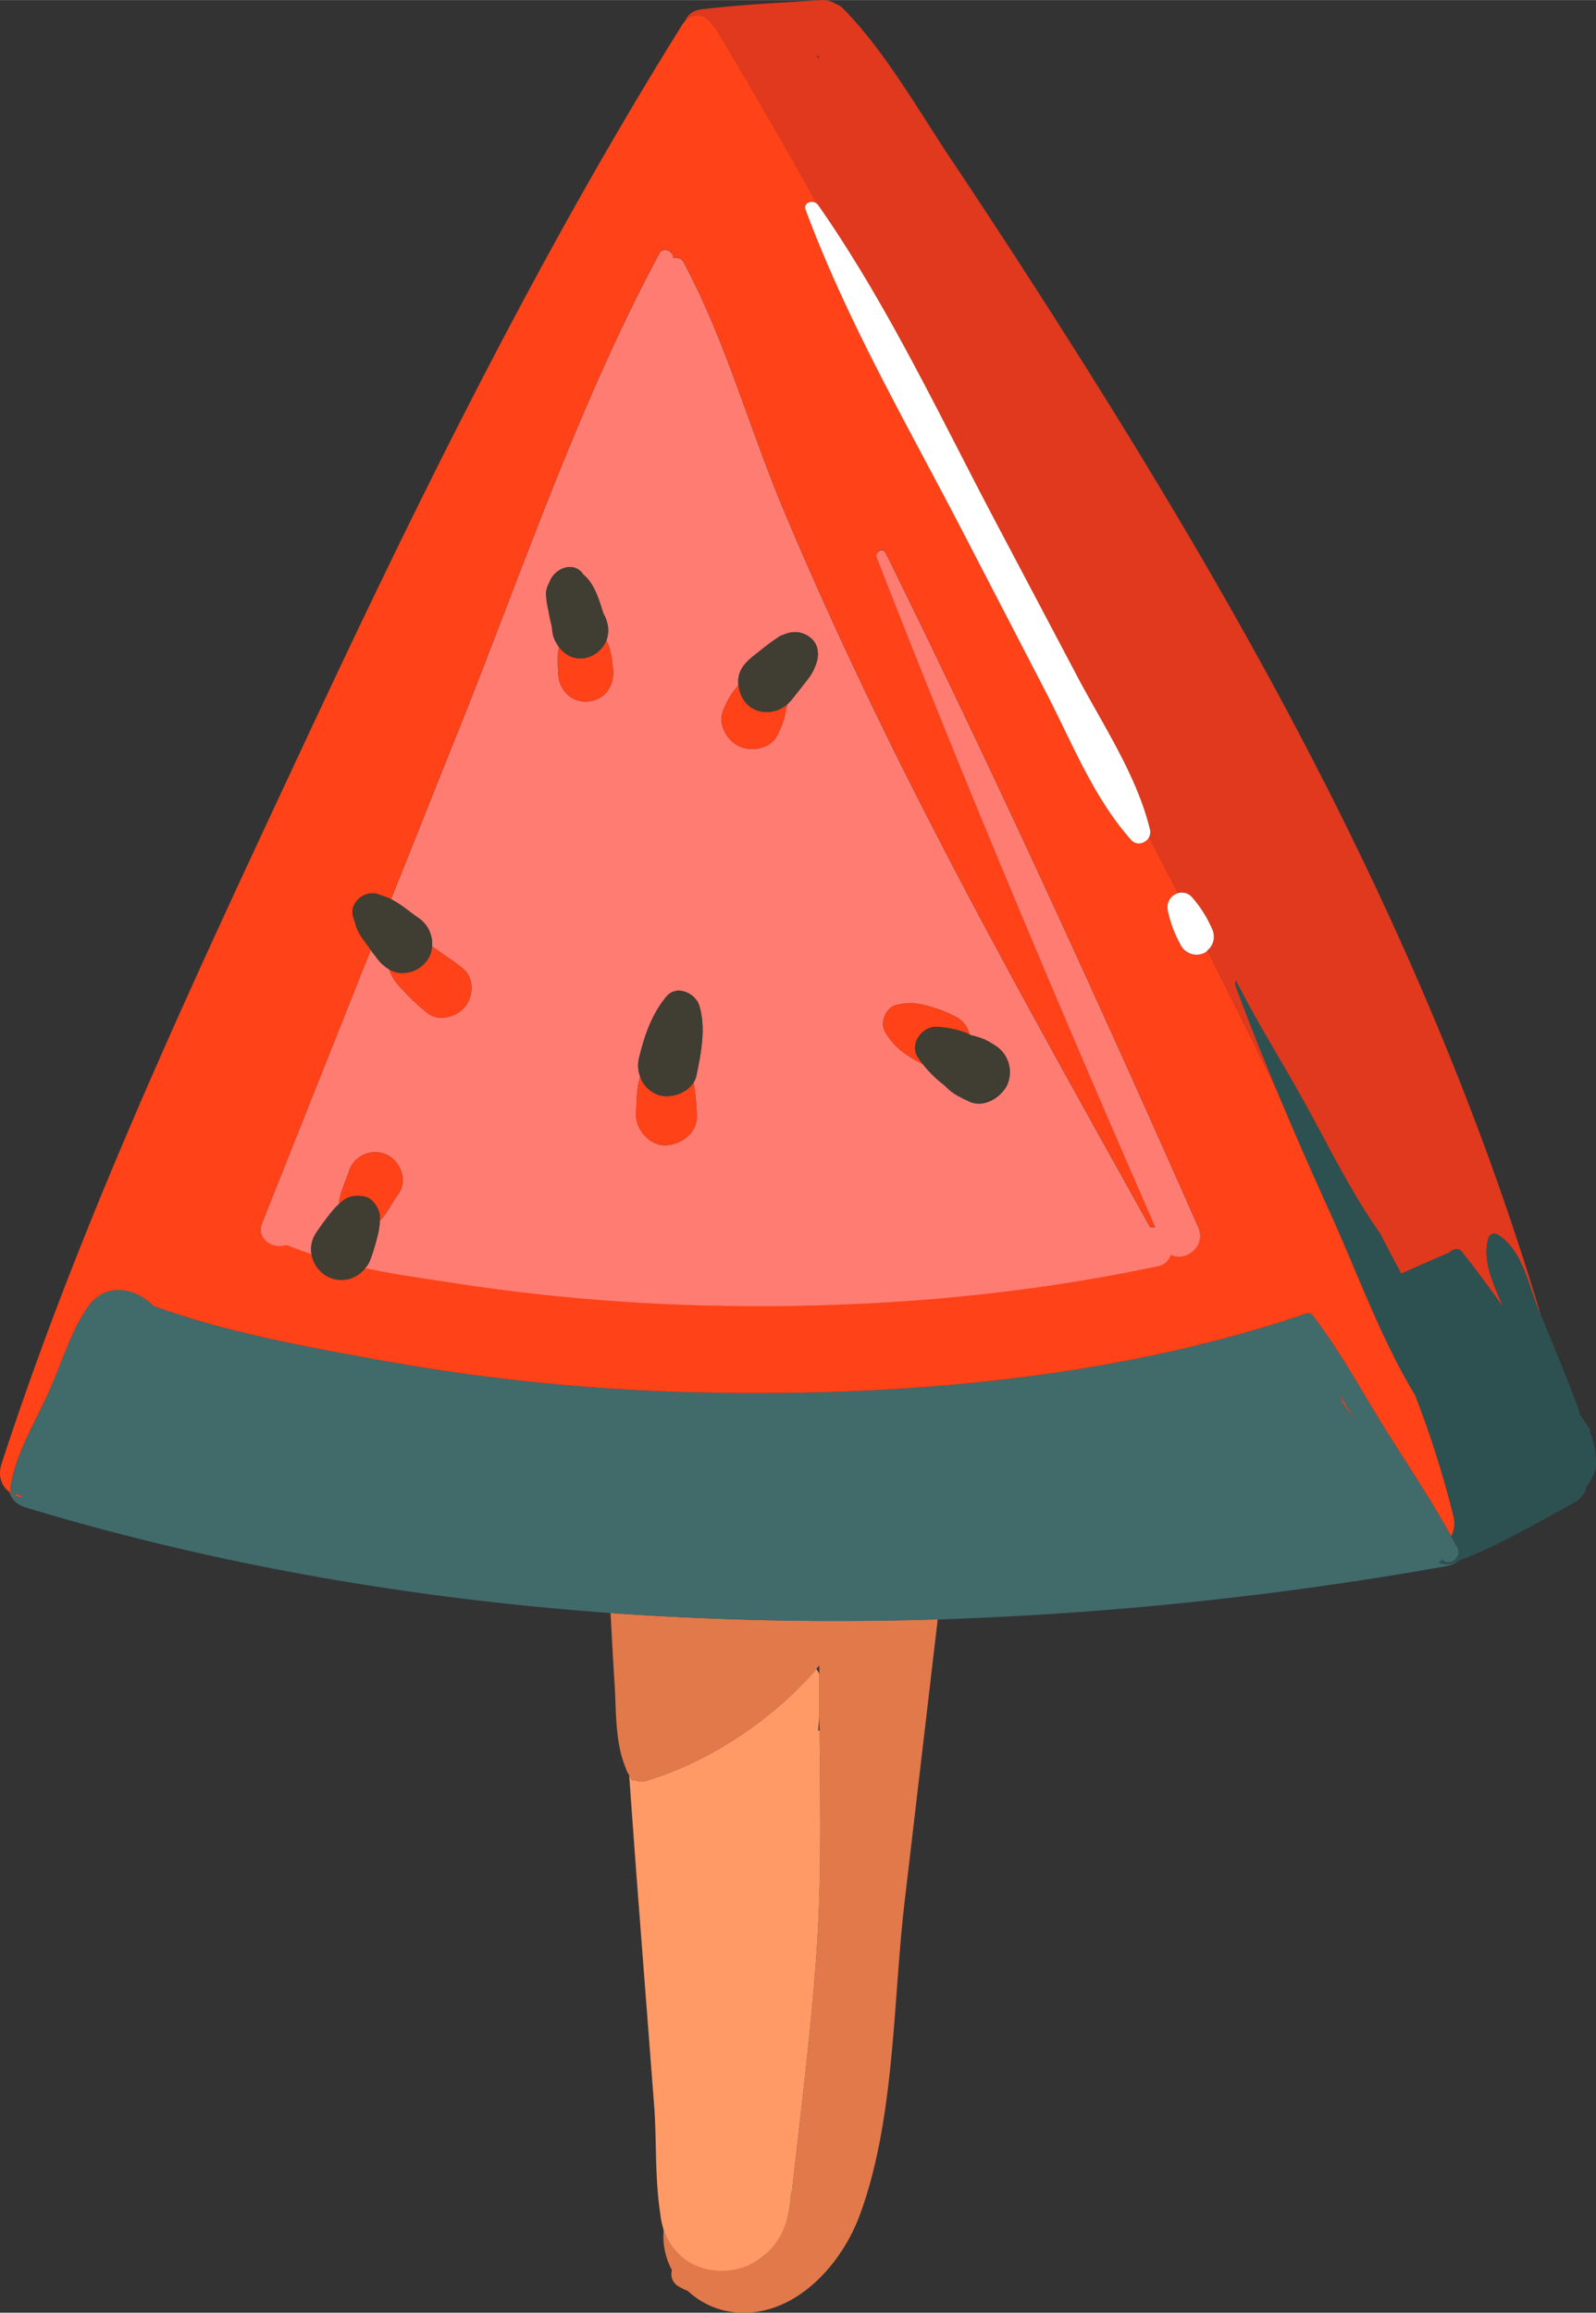 <svg xmlns="http://www.w3.org/2000/svg" width="618.5" height="896" viewBox="-0.032 -0.022 618.552 896" style=""><rect x="-0.032" y="-0.022" width="618.552" height="896" fill="#333333" stroke="none"/><g><title>summer87_229397710</title><g data-name="Layer 2"><path d="M236.6 624.9c.5 9.4 1 18.8 1.6 28.2s.1 22.3 4.4 32.1a6 6 0 0 0 1.2 2.4c0 .1.1.2.2.4a6.7 6.7 0 0 0 .6 1.2 1.4 1.4 0 0 0 1.7.5 5.1 5.1 0 0 0 3.9.3c23.9-7.2 48.4-22.9 66.2-43.4a17.1 17.1 0 0 1 1.1-1.4v19.3c0 2 0 3.9.1 5.9.2 25.5.7 51.1-.6 76.6-1.9 34.2-6.4 68.1-10.1 102.1l-.3.2c-1 9.7-3.7 19.1-11.5 25.3s-23.2 6.9-31.8-1a24.3 24.3 0 0 1-6.1-9.7 27.4 27.4 0 0 0 3.2 15.6 5.4 5.4 0 0 0 2.1 6 26.3 26.3 0 0 0 4.1 2.1 31.3 31.3 0 0 0 13.9 7.5c24.5 5.5 44.8-15.8 52.6-36.7 13.7-36.8 12.9-82.3 17.4-121.1l12.9-110a1246.8 1246.8 0 0 1-126.8-2.4z" fill="#e2794b"></path><path d="M557.4 605.2a3.2 3.2 0 0 0 1.7-1c2.6 3 7.6-.9 5.8-4.5l-2.5-4.5c-7.9-14.5-17.4-28.3-26-42.3s-17.2-29.7-27.5-43.1a2.4 2.4 0 0 0-2.6-1h-.1l-1 .4c-75.1 25.5-160.5 32.3-239.4 30.1A790.3 790.3 0 0 1 146 526.7c-28.2-5.1-58.8-10.7-86.6-20.8-7.1-7.2-18.5-9.4-25.4.4S23.4 529 18.6 539.8 5.5 564.3 3.9 577.1a2 2 0 0 0 2.9 1.7 4.2 4.2 0 0 0 1.6.9c0 .2.1.3.1.4a10.8 10.8 0 0 1-4.9-2.1c.7 2.6 2.7 4.9 6.3 6 73.3 22.2 149.6 35.3 226.7 40.9a1246.8 1246.8 0 0 0 126.8 2.5 1380.2 1380.2 0 0 0 196.8-20.6 13 13 0 0 0 5.2-2.2l-2.5 1a6.9 6.9 0 0 1-5.5-.4zM21.1 573.4l-.3.4.9-1.9zm504.9-22c-1.8-2.8-3.8-5.4-5.7-8.1-.4-1-.9-2-1.3-3.1z" fill="#416a6b"></path><path d="M275.8 9.2a8.2 8.2 0 0 1 1.7 2C291 33.5 304 56.2 316.7 79l.3.3c27 38.6 47.1 81.7 69.1 123.3l30.8 58.3c10.2 19.5 23.6 39.1 28.8 60.6a4.3 4.3 0 0 1-.4 2.8c3.8 7.2 7.5 14.5 11.2 21.7a5.2 5.2 0 0 1 5.3 1.4 45.9 45.9 0 0 1 7.9 12.4 6.9 6.9 0 0 1-1.8 8.4q14 27.4 27.3 55.1c-5.7-13.7-11.3-27.6-16.4-41.6a2.2 2.2 0 0 1 .2-1.8c7.8 15.6 17.4 30.8 25.7 45.7 9.6 17.2 18.6 36 30.1 52.2 2.6 5.1 5.4 10.3 8.2 15.6 6.3-2.7 12.6-5.6 18.8-8.2 1.3-1.4 3.5-1.9 4.8-.2 5.5 7 10.8 14.2 16 21.4-3.8-8.7-8.4-18.5-5.7-26.9a2.3 2.3 0 0 1 3.3-1.3c9.8 5.5 12.4 20.7 16.6 30.6l.2.3c-26.3-88.2-64.2-172.3-108.6-252.9-23.9-43.4-49.6-85.8-76.2-127.6q-20.6-32.4-41.8-64.2c-13.7-20.2-26.3-43.2-43.3-60.8a8.5 8.5 0 0 0-3.1-2.1 9.8 9.8 0 0 0-5.9-1.5c-15.5 1-31.1 1.7-46.5 3.6a7.4 7.4 0 0 0-6.2 4.6c3.2-3.9 8.2-2.5 10.4 1zm41.7 13.5l-1-1h.5a3.1 3.1 0 0 1 .5 1z" fill="#e0391e"></path><path d="M526 551.4l-7-11.2c.4 1.1.9 2.1 1.3 3.1 1.9 2.7 3.9 5.3 5.7 8.1z" fill="#ff4217"></path><path d="M8.4 579.7a4.2 4.2 0 0 1-1.6-.9 2 2 0 0 1-2.9-1.7c1.6-12.8 9.4-25.6 14.7-37.3S27.2 516 34 506.3s18.3-7.6 25.4-.4c27.8 10.1 58.4 15.7 86.6 20.8a790.3 790.3 0 0 0 119.8 12.6c78.9 2.2 164.3-4.6 239.4-30.1l1-.4h.1a2.4 2.4 0 0 1 2.6 1c10.3 13.4 18.6 28.7 27.5 43.1s18.1 27.8 26 42.3a10.8 10.8 0 0 0 1-7.4 382.2 382.2 0 0 0-15-47.4c-13.4-22.1-22.7-48.3-33.2-71.3-6.9-15.2-13.6-30.4-20-45.8q-13.3-27.6-27.3-55.1a3.4 3.4 0 0 1-.9.8 6.9 6.9 0 0 1-9.3-2.7 46.8 46.8 0 0 1-5.2-13.9 5.7 5.7 0 0 1 4-6.4c-3.7-7.2-7.4-14.5-11.2-21.7-1.2 2.4-4.8 3.5-6.9 1.1-14.8-16.5-23.3-38.6-33.5-58.1l-32.5-62.7c-21.1-40.6-44.3-80.5-60.2-123.4-1-2.9 2.8-3.9 4.5-2.2C304 56.2 291 33.5 277.5 11.2a8.2 8.2 0 0 0-1.7-2c-2.2-3.5-7.2-4.9-10.4-1l-.7.8c-55 88-101.5 182-145.4 275.9C76.5 376.5 31.9 470.7.6 567c-1.6 4.9 0 8.7 3 11a10.8 10.8 0 0 0 4.9 2.1c0-.1-.1-.2-.1-.4zm138-233.3l2 .7a28.5 28.5 0 0 1 3.1 1.2c9-22.3 17.8-44.7 26.8-67 24.4-61.1 46-125.1 77.2-183.2 1.5-2.9 5.5-.9 5.4 1.8a3.2 3.2 0 0 1 4.1 1.8c16.2 30.2 25.5 64.5 38.8 96.1s28.1 63.6 43.5 94.7c30.8 62 64.8 122.4 98.4 182.8h2c-37.5-85.9-73.9-172-107.9-259.3-.9-2.3 2.3-4.2 3.4-1.9 42.5 86.1 82.3 173.3 121.2 261.3 3.2 7.4-5.2 13.6-10.6 10.6a6.7 6.7 0 0 1-5.4 4.5c-57.9 12.3-118.1 16.7-177.2 15.1a764.6 764.6 0 0 1-94.4-8.5c-11.6-1.8-23.6-3.4-35.3-5.9a11.6 11.6 0 0 1-14.1 3.5 12.2 12.2 0 0 1-6.7-8.9c-3.2-1.1-6.5-2.3-9.7-3.6-5.1 1.8-11.9-2.2-9.4-8.6L143.7 368l-2.4-3.3a23.1 23.1 0 0 1-3.1-5.2c-1.4-3.7.8 1.7-.5-1.7-.3-.8-.5-1.7-.8-2.5-1.9-5.5 4.5-10.7 9.5-8.9z" fill="#ff4217"></path><path d="M20.8 573.8l.3-.4.6-1.5z" fill="#ff4217"></path><path d="M167.4 366.7c2 1.1 3.8 2.6 5.7 3.9a62.6 62.6 0 0 1 6.6 4.9c4.2 3.7 3.7 10.7.4 14.6s-10 5.8-14.4 2.4a80.7 80.7 0 0 1-10-9.4 19.1 19.1 0 0 1-4.9-7.6 14.4 14.4 0 0 1-4.9-4.6c1.5 2.2-.3-.4-.5-.6l-1.2-1.5a3.5 3.5 0 0 0-.5-.8l-42.1 105.7c-2.5 6.4 4.3 10.4 9.4 8.6 3.2 1.3 6.5 2.5 9.7 3.6a11.4 11.4 0 0 1 1.6-8 109.1 109.1 0 0 1 7-9.4 18.9 18.9 0 0 1 2-2c.4-4.7 2.5-8.4 3.9-12.8a10.7 10.7 0 0 1 14.6-6.4c5.4 2.5 8.3 10 4.6 15.2-2.6 3.5-4.2 7.3-7.2 10.4a34 34 0 0 1-.6 4.6 91.5 91.5 0 0 1-3 10.2 10.7 10.7 0 0 1-2.1 3.6c11.7 2.5 23.7 4.1 35.3 5.9a764.6 764.6 0 0 0 94.4 8.5c59.1 1.6 119.3-2.8 177.2-15.1a6.7 6.7 0 0 0 5.4-4.5c5.4 3 13.8-3.2 10.6-10.6-38.9-88-78.7-175.2-121.2-261.3-1.1-2.3-4.3-.4-3.4 1.9 34 87.3 70.4 173.4 107.9 259.3h-2c-33.6-60.4-67.6-120.8-98.4-182.8-15.4-31.1-30-62.6-43.5-94.7S281.2 132 265 101.8a3.2 3.2 0 0 0-4.1-1.8c.1-2.7-3.9-4.7-5.4-1.8-31.2 58.1-52.8 122.1-77.2 183.2-9 22.3-17.8 44.7-26.8 67 3.9 1.9 7.2 4.9 10.7 7.3a12 12 0 0 1 5.2 11zm80.3 42.9c2.1-8.6 4.9-16.8 10.6-23.6 4-4.7 11.4-1.2 12.8 3.9 2.4 8.6.6 18-1.2 26.6a7.8 7.8 0 0 1-1.1 2.8 80.6 80.6 0 0 1 1.2 13c.3 6.6-6.2 11.3-12.2 11.4s-11.6-6.1-11.3-12.2c.2-4.3.1-9.8 1.6-14.4a12 12 0 0 1-.4-7.5zm100.2-20.4a23.7 23.7 0 0 1 5.9-.6 31.4 31.4 0 0 1 6.1 1.2 50.3 50.3 0 0 1 11.1 4.4 10.1 10.1 0 0 1 4.7 6.5c.2.2.3.2.1.2a39.8 39.8 0 0 1 5.6 1.7 38.3 38.3 0 0 1 4.4 2.5 12.2 12.2 0 0 1 4.5 15.2c-2.3 4.9-9.1 9-14.5 6.5s-7.1-3.5-9.7-6.3a44.5 44.5 0 0 1-8.5-8.3 50.7 50.7 0 0 1-6.4-3.7 26.6 26.6 0 0 1-8.1-8.6c-2.3-3.8.2-10 4.8-10.7zm-32.2-130.7c1-2.1-.7 1.8-1.2 2.5a12.7 12.7 0 0 1-1.3 1.9l-2.8 3.6-3.1 3.9a17 17 0 0 1-2.2 2.4l-.6 2.5c.2-1.4.2-1.3-.1.5a18.4 18.4 0 0 1-.5 2.5 37.1 37.1 0 0 1-2.7 6.5c-2.5 5.3-9.9 6.5-14.7 4.3s-8.5-8.6-6.2-14a34 34 0 0 1 3.2-6.3 24.3 24.3 0 0 1 2-2.5 2.8 2.8 0 0 1 .4-.7l.3-.4a1.3 1.3 0 0 1-.1-.6c-.3-6.1 4.2-9.2 8.4-12.5 1.7-1.4 3.6-2.8 5.4-4.1l1.5-1a5 5 0 0 1 1.9-1c1.4-.6 1.6-.6.6-.2a9.5 9.5 0 0 1 10.8 1.8c3 3 2.7 7.5 1 10.9zm-102.8-32.9c1.7-5.2 9.1-8.6 13-3.3l.4.5c4.1 3.4 5.9 9.7 7.5 14.8a13.5 13.5 0 0 1 1.6 4.1 11.1 11.1 0 0 1-.4 6.3l.9 2.2c1 2.6 1.2 5.6 1.6 8.4.9 6.4-2.6 12.4-9.4 13.1s-11.6-4.5-11.8-11a71.5 71.5 0 0 1-.1-8c.1-.7.3-1.4.4-2.1a14.7 14.7 0 0 1-2.1-3.9 16.9 16.9 0 0 1-.6-3.8c0 .4-.3-1.4-.4-1.6-.4-1.7-.7-3.3-1-4.9a30.8 30.8 0 0 1-.9-6.7 9 9 0 0 1 1.3-4.1z" fill="#ff7c72"></path><path d="M227.5 254.7c-4.5 1.2-8.4-.8-10.9-4.1-.1.7-.3 1.4-.4 2.1a71.5 71.5 0 0 0 .1 8c.2 6.5 5 11.7 11.8 11s10.3-6.7 9.4-13.1c-.4-2.8-.6-5.8-1.6-8.4l-.9-2.2a11.4 11.4 0 0 1-7.5 6.7z" fill="#ff4217"></path><path d="M296.5 275.8c-6-.3-9.8-5-10.3-10.6l-.3.4a2.8 2.8 0 0 0-.4.7 24.3 24.3 0 0 0-2 2.5 34 34 0 0 0-3.2 6.3c-2.3 5.4 1.4 11.8 6.2 14s12.2 1 14.7-4.3a37.1 37.1 0 0 0 2.7-6.5 18.4 18.4 0 0 0 .5-2.5c.3-1.8.3-1.9.1-.5l.6-2.5a12.2 12.2 0 0 1-8.6 3z" fill="#ff4217"></path><path d="M155.7 383.1a80.7 80.7 0 0 0 10 9.4c4.4 3.4 11.1 1.6 14.4-2.4s3.8-10.9-.4-14.6a62.6 62.6 0 0 0-6.6-4.9c-1.9-1.3-3.7-2.8-5.7-3.9a10.5 10.5 0 0 1-3.5 7.1 11.5 11.5 0 0 1-8.2 3.1 8.8 8.8 0 0 1-4.9-1.4 19.1 19.1 0 0 0 4.9 7.6z" fill="#ff4217"></path><path d="M133.3 464.8c2.5-1.7 5.2-1.8 8.1-1.2s5 3.9 5.6 6.3a15.1 15.1 0 0 1 .2 3c3-3.1 4.6-6.9 7.2-10.4 3.7-5.2.8-12.7-4.6-15.2a10.7 10.7 0 0 0-14.6 6.4c-1.4 4.4-3.5 8.1-3.9 12.8l.4-.4c3.3-2.3-1.4.9 1.6-1.3z" fill="#ff4217"></path><path d="M257.8 443.7c6-.1 12.5-4.8 12.2-11.4a80.6 80.6 0 0 0-1.2-13c-2.7 4.3-8.9 6.3-13.5 4.9a11.3 11.3 0 0 1-7.2-7.1c-1.5 4.6-1.4 10.1-1.6 14.4-.3 6.1 5 12.2 11.3 12.2z" fill="#ff4217"></path><path d="M351.2 408.5a50.7 50.7 0 0 0 6.4 3.7l-1.9-2.6c-3.3-5.3 1.6-12 7.3-11.8a36.7 36.7 0 0 1 11.3 2.3l1.4.6a10.1 10.1 0 0 0-4.7-6.5 50.3 50.3 0 0 0-11.1-4.4 31.4 31.4 0 0 0-6.1-1.2 23.7 23.7 0 0 0-5.9.6c-4.6.7-7.1 6.9-4.8 10.7a26.6 26.6 0 0 0 8.1 8.6z" fill="#ff4217"></path><path d="M212.5 236.4c.3 1.6.6 3.2 1 4.9.1.2.4 2 .4 1.6a16.9 16.9 0 0 0 .6 3.8 14.7 14.7 0 0 0 2.1 3.9c2.5 3.3 6.4 5.3 10.9 4.1a11.4 11.4 0 0 0 7.5-6.7 11.1 11.1 0 0 0 .4-6.3 13.5 13.5 0 0 0-1.6-4.1c-1.6-5.1-3.4-11.4-7.5-14.8l-.4-.5c-3.9-5.3-11.3-1.9-13 3.3a9 9 0 0 0-1.3 4.1 30.8 30.8 0 0 0 .9 6.7z" fill="#403d33"></path><path d="M303.9 245.8c1-.4.8-.4-.6.2a5 5 0 0 0-1.9 1l-1.5 1c-1.8 1.3-3.7 2.7-5.4 4.1-4.2 3.3-8.7 6.4-8.4 12.5a1.3 1.3 0 0 0 .1.6c.5 5.6 4.3 10.3 10.3 10.6a12.2 12.2 0 0 0 8.6-3 17 17 0 0 0 2.2-2.4l3.1-3.9 2.8-3.6a12.7 12.7 0 0 0 1.3-1.9c.5-.7 2.2-4.6 1.2-2.5 1.7-3.4 2-7.9-1-10.9a9.5 9.5 0 0 0-10.8-1.8z" fill="#403d33"></path><path d="M136.9 355.3c.3.8.5 1.7.8 2.5 1.3 3.4-.9-2 .5 1.7a23.1 23.1 0 0 0 3.1 5.2l2.4 3.3a3.5 3.5 0 0 1 .5.8l1.2 1.5c.2.2 2 2.8.5.6a14.4 14.4 0 0 0 4.9 4.6 8.8 8.8 0 0 0 4.9 1.4 11.5 11.5 0 0 0 8.2-3.1 10.5 10.5 0 0 0 3.5-7.1 12 12 0 0 0-5.2-11.1c-3.5-2.4-6.8-5.4-10.7-7.3a28.5 28.5 0 0 0-3.1-1.2l-2-.7c-5-1.8-11.4 3.4-9.5 8.9z" fill="#403d33"></path><path d="M255.3 424.2c4.6 1.4 10.8-.6 13.5-4.9a7.8 7.8 0 0 0 1.1-2.8c1.8-8.6 3.6-18 1.2-26.6-1.4-5.1-8.8-8.6-12.8-3.9-5.7 6.8-8.5 15-10.6 23.6a12 12 0 0 0 .4 7.5 11.3 11.3 0 0 0 7.2 7.1z" fill="#403d33"></path><path d="M363 397.8c-5.7-.2-10.6 6.5-7.3 11.8l1.9 2.6a44.5 44.5 0 0 0 8.5 8.3c2.6 2.8 5.8 4.5 9.7 6.3s12.2-1.6 14.5-6.5a12.2 12.2 0 0 0-4.5-15.2 38.3 38.3 0 0 0-4.4-2.5 39.8 39.8 0 0 0-5.6-1.7c.2 0 .1 0-.1-.2l-1.4-.6a36.7 36.7 0 0 0-11.3-2.3z" fill="#403d33"></path><path d="M146.6 477.5a34 34 0 0 0 .6-4.6 15.1 15.1 0 0 0-.2-3c-.6-2.4-2.9-5.8-5.6-6.3s-5.6-.5-8.1 1.2 1.7-1-1.6 1.3l-.4.4a18.9 18.9 0 0 0-2 2 109.1 109.1 0 0 0-7 9.4 11.4 11.4 0 0 0-1.6 8 12.2 12.2 0 0 0 6.7 8.9 11.6 11.6 0 0 0 14.1-3.5 10.7 10.7 0 0 0 2.1-3.6 91.5 91.5 0 0 0 3-10.2z" fill="#403d33"></path><path d="M263.3 873.6c8.6 7.9 22.7 8.1 31.8 1s10.5-15.6 11.5-25.3l.3-.2c3.7-34 8.2-67.9 10.1-102.1 1.3-25.5.8-51.1.6-76.6h-.5c.1-1.9.3-3.9.4-5.9v-15.9a9.5 9.5 0 0 0-1.1-2c-17.8 20.5-42.3 36.2-66.2 43.4a5.1 5.1 0 0 1-3.9-.3 1.4 1.4 0 0 1-1.7-.5 6.7 6.7 0 0 1-.6-1.2c-.1-.2-.2-.3-.2-.4 1.3 18 2.6 36.1 4 54.1l5.7 74.2c1 12.9.2 28.1 2.4 41.9a28.5 28.5 0 0 0 1.2 5.8c0 .2 0 .3.1.4a24.3 24.3 0 0 0 6.1 9.6z" fill="#ff9a66"></path><path d="M616.2 555a2.8 2.8 0 0 0-.6-2.2l-3.4-4.9a6.9 6.9 0 0 0-.2-1.3c-4.7-12.6-9.8-25.1-15-37.5l-.2-.3c-4.2-9.9-6.8-25.1-16.6-30.6a2.3 2.3 0 0 0-3.3 1.3c-2.7 8.4 1.9 18.2 5.7 26.9-5.2-7.2-10.5-14.4-16-21.4-1.3-1.7-3.5-1.2-4.8.2-6.2 2.6-12.5 5.5-18.8 8.2-2.8-5.3-5.6-10.5-8.2-15.6-11.5-16.2-20.5-35-30.1-52.2-8.3-14.9-17.9-30.1-25.7-45.7a2.2 2.2 0 0 0-.2 1.8c5.1 14 10.7 27.9 16.4 41.6 6.4 15.4 13.1 30.6 20 45.8 10.5 23 19.8 49.2 33.2 71.3a382.2 382.2 0 0 1 15 47.4 10.8 10.8 0 0 1-1 7.4l2.5 4.5c1.8 3.6-3.2 7.5-5.8 4.5a3.2 3.2 0 0 1-1.7 1 6.9 6.9 0 0 0 5.5.4l2.5-1c15.6-5.9 30-14.5 44.7-22.5a9.7 9.7 0 0 0 4.9-6.5 20.6 20.6 0 0 0 3.3-6.4c.6-3 0-9.4-2.1-14.2z" fill="#2d5151"></path><path d="M445.7 321.5c-5.2-21.5-18.6-41.1-28.8-60.6l-30.8-58.3C364.1 161 344 117.9 317 79.3l-.3-.3c-1.7-1.7-5.5-.7-4.5 2.2 15.9 42.9 39.1 82.8 60.2 123.4l32.5 62.7c10.2 19.5 18.7 41.6 33.5 58.1 2.1 2.4 5.7 1.3 6.9-1.1a4.3 4.3 0 0 0 .4-2.8z" fill="#fff"></path><path d="M469.7 359.8a45.9 45.9 0 0 0-7.9-12.4 5.2 5.2 0 0 0-5.3-1.4 5.7 5.7 0 0 0-4 6.4 46.8 46.8 0 0 0 5.2 13.9 6.9 6.9 0 0 0 9.3 2.7 3.4 3.4 0 0 0 .9-.8 6.9 6.9 0 0 0 1.8-8.4z" fill="#fff"></path></g></g></svg>
